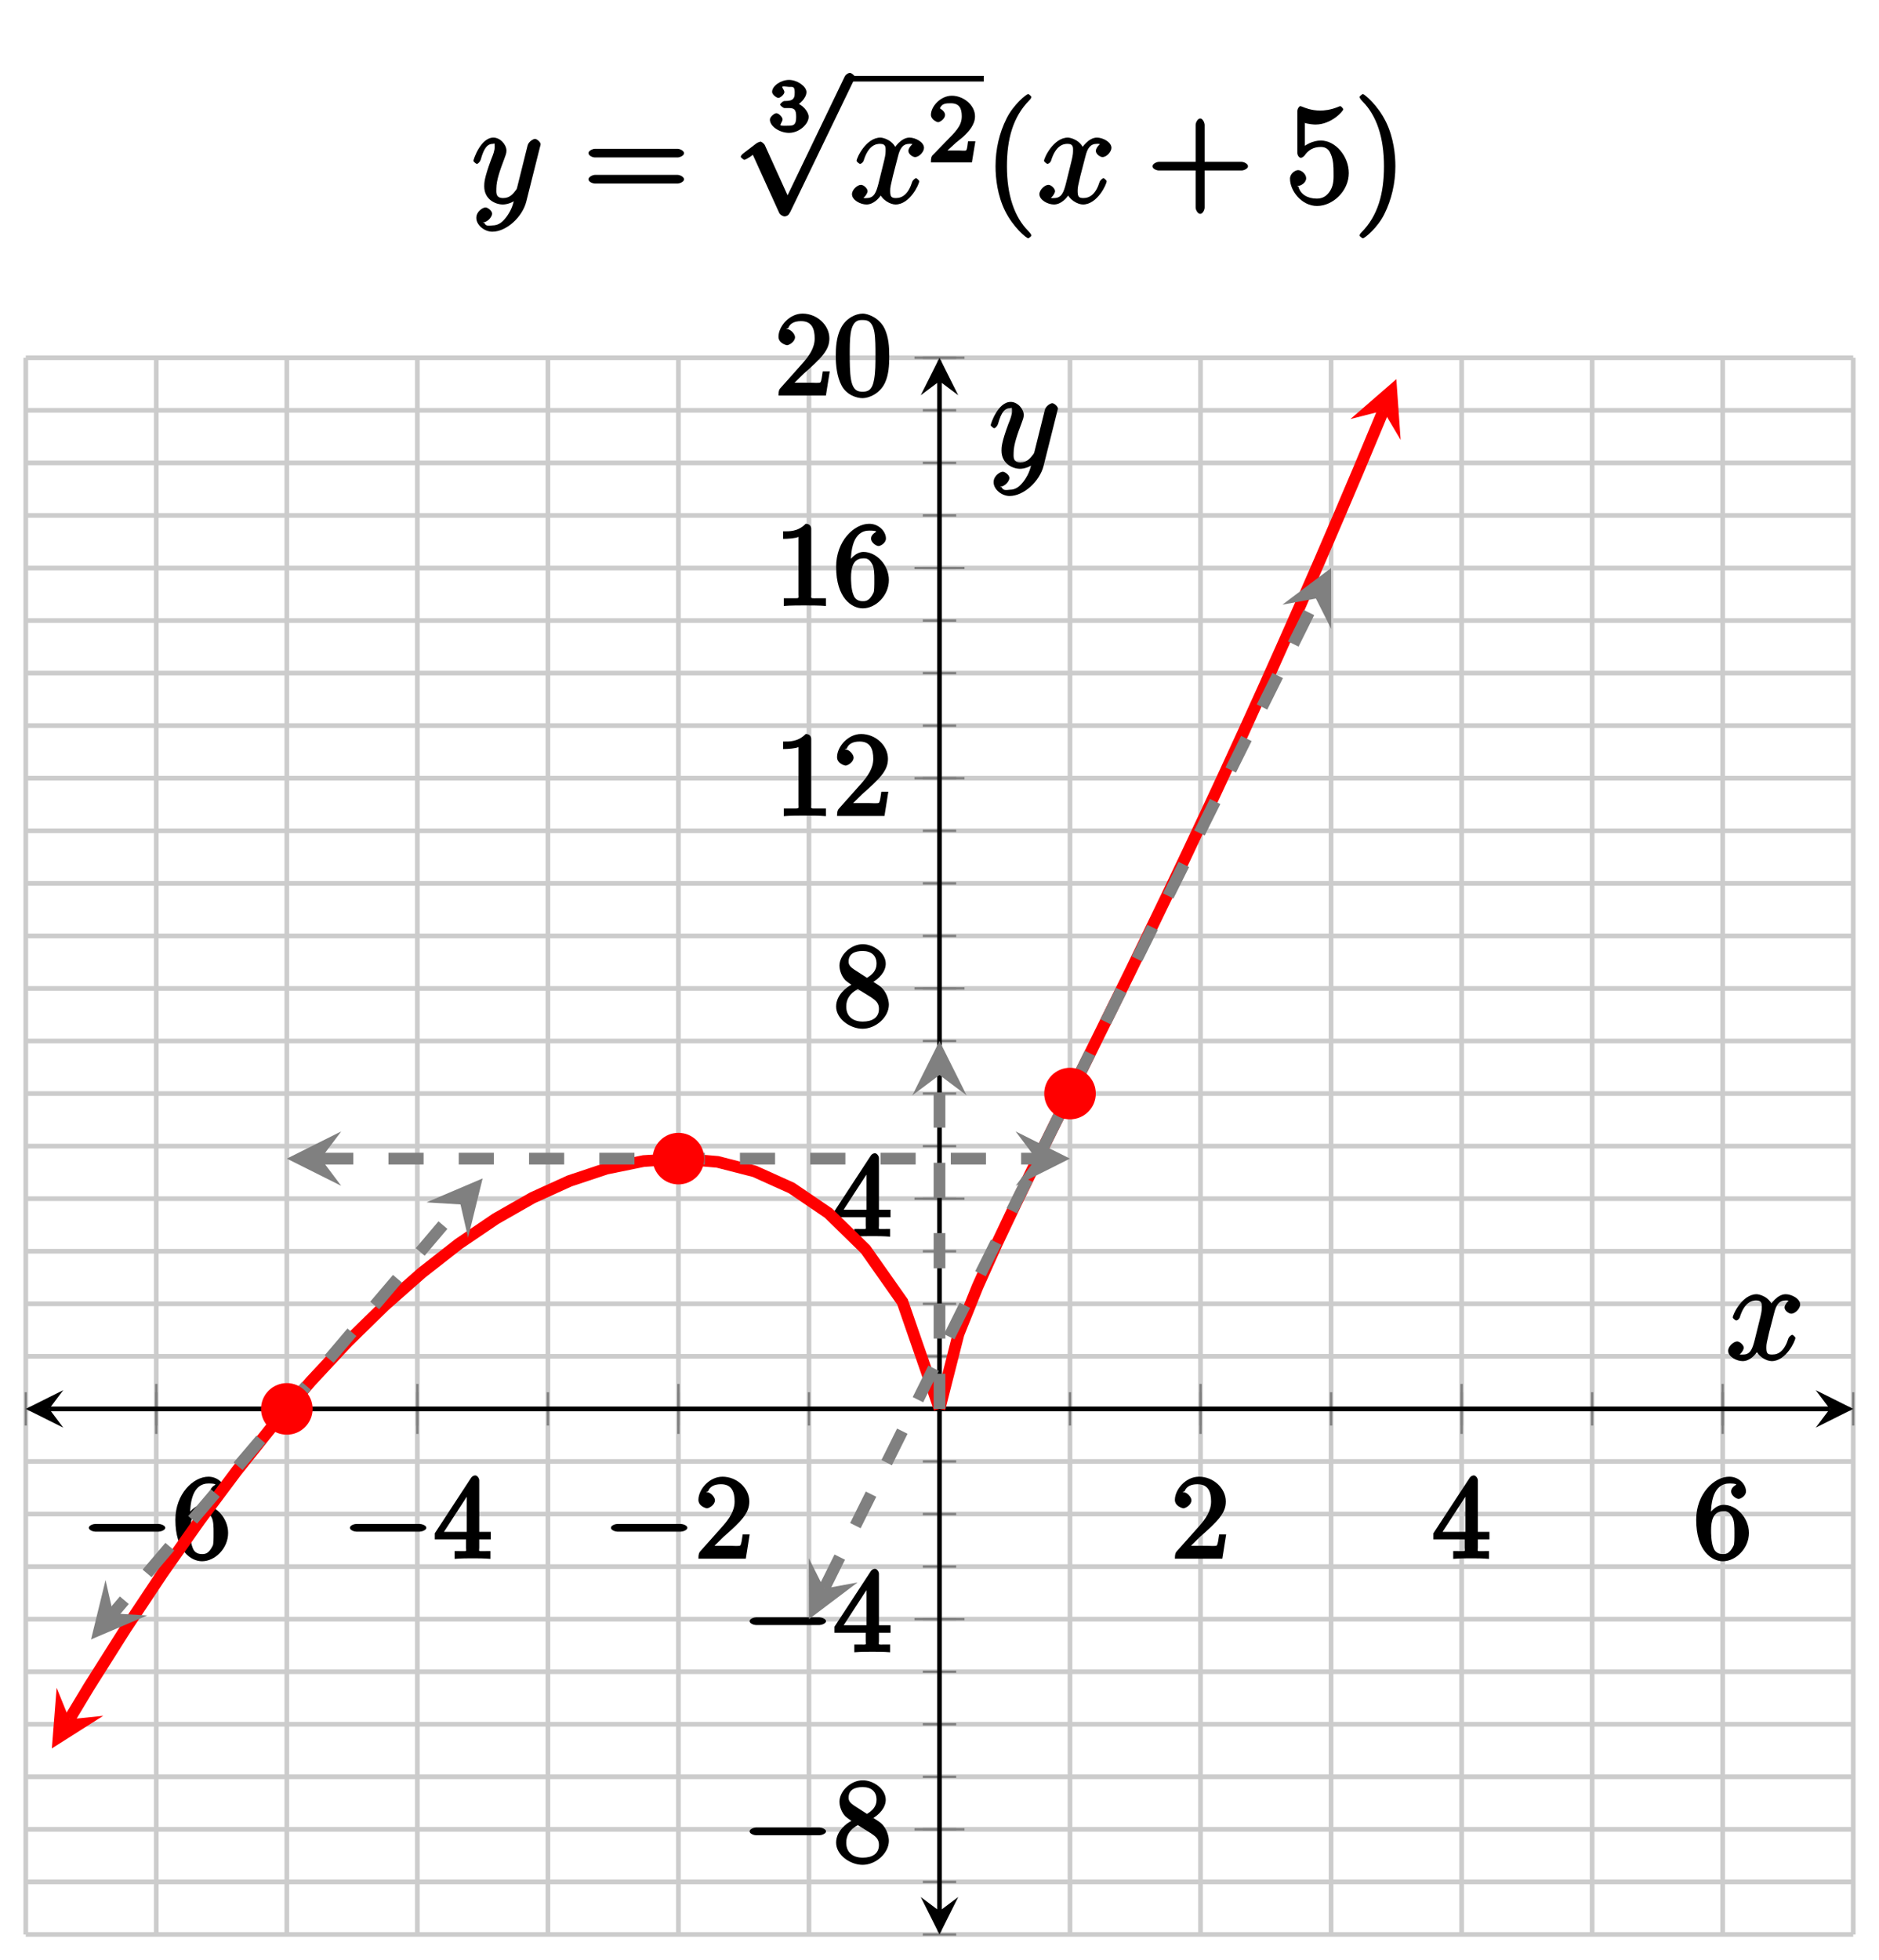 <?xml version="1.0" encoding="UTF-8"?>
<svg xmlns="http://www.w3.org/2000/svg" xmlns:xlink="http://www.w3.org/1999/xlink" width="159.79pt" height="166.65pt" viewBox="0 0 159.79 166.65" version="1.1">
<defs>
<g>
<symbol overflow="visible" id="glyph0-0">
<path style="stroke:none;" d=""/>
</symbol>
<symbol overflow="visible" id="glyph0-1">
<path style="stroke:none;" d="M 6.562 -2.297 C 6.734 -2.297 7.125 -2.422 7.125 -2.625 C 7.125 -2.828 6.734 -2.953 6.562 -2.953 L 1.172 -2.953 C 1 -2.953 0.625 -2.828 0.625 -2.625 C 0.625 -2.422 1 -2.297 1.172 -2.297 Z M 6.562 -2.297 "/>
</symbol>
<symbol overflow="visible" id="glyph1-0">
<path style="stroke:none;" d=""/>
</symbol>
<symbol overflow="visible" id="glyph1-1">
<path style="stroke:none;" d="M 1.484 -3.422 L 1.484 -3.672 C 1.484 -6.188 2.547 -6.391 3.062 -6.391 C 3.297 -6.391 3.594 -6.375 3.625 -6.312 C 3.781 -6.312 3.203 -6.156 3.203 -5.703 C 3.203 -5.391 3.625 -5.078 3.844 -5.078 C 4 -5.078 4.469 -5.328 4.469 -5.719 C 4.469 -6.312 3.875 -6.969 3.047 -6.969 C 1.766 -6.969 0.234 -5.516 0.234 -3.312 C 0.234 -0.641 1.578 0.219 2.5 0.219 C 3.609 0.219 4.719 -0.875 4.719 -2.188 C 4.719 -3.453 3.672 -4.578 2.562 -4.578 C 1.891 -4.578 1.328 -3.906 1.141 -3.422 Z M 2.5 -0.391 C 1.875 -0.391 1.75 -0.812 1.688 -0.969 C 1.5 -1.438 1.5 -2.234 1.5 -2.406 C 1.5 -3.188 1.656 -4.031 2.547 -4.031 C 2.719 -4.031 3.047 -4.078 3.344 -3.453 L 3.297 -3.562 C 3.484 -3.203 3.484 -2.688 3.484 -2.203 C 3.484 -1.719 3.484 -1.219 3.406 -1.094 C 3.062 -0.391 2.734 -0.391 2.5 -0.391 Z M 2.5 -0.391 "/>
</symbol>
<symbol overflow="visible" id="glyph1-2">
<path style="stroke:none;" d="M 2.75 -1.797 L 2.75 -0.938 C 2.75 -0.578 2.906 -0.641 2.172 -0.641 L 1.781 -0.641 L 1.781 0.016 C 2.375 -0.031 2.891 -0.031 3.312 -0.031 C 3.734 -0.031 4.25 -0.031 4.828 0.016 L 4.828 -0.641 L 4.453 -0.641 C 3.719 -0.641 3.875 -0.578 3.875 -0.938 L 3.875 -1.641 L 4.859 -1.641 L 4.859 -2.281 L 3.875 -2.281 L 3.875 -6.656 C 3.875 -6.844 3.703 -7.078 3.531 -7.078 C 3.453 -7.078 3.297 -7.031 3.203 -6.906 L 0.094 -2.156 L 0.094 -1.641 L 2.75 -1.641 Z M 2.984 -2.281 L 0.875 -2.281 L 3.109 -5.719 L 2.812 -5.828 L 2.812 -2.281 Z M 2.984 -2.281 "/>
</symbol>
<symbol overflow="visible" id="glyph1-3">
<path style="stroke:none;" d="M 1.391 -0.812 L 2.438 -1.844 C 4 -3.219 4.641 -3.875 4.641 -4.859 C 4.641 -6 3.578 -6.969 2.359 -6.969 C 1.234 -6.969 0.312 -5.875 0.312 -5 C 0.312 -4.438 1 -4.281 1.031 -4.281 C 1.203 -4.281 1.719 -4.562 1.719 -4.969 C 1.719 -5.219 1.359 -5.656 1.016 -5.656 C 0.938 -5.656 0.922 -5.656 1.141 -5.734 C 1.281 -6.125 1.656 -6.328 2.234 -6.328 C 3.141 -6.328 3.391 -5.688 3.391 -4.859 C 3.391 -4.062 2.938 -3.406 2.391 -2.781 L 0.484 -0.641 C 0.375 -0.531 0.312 -0.406 0.312 0 L 4.344 0 L 4.672 -2.062 L 4.078 -2.062 C 4 -1.594 3.984 -1.281 3.875 -1.125 C 3.812 -1.047 3.281 -1.094 3.062 -1.094 L 1.266 -1.094 Z M 1.391 -0.812 "/>
</symbol>
<symbol overflow="visible" id="glyph1-4">
<path style="stroke:none;" d="M 1.75 -4.828 C 1.281 -5.141 1.297 -5.359 1.297 -5.516 C 1.297 -6.125 1.781 -6.391 2.484 -6.391 C 3.203 -6.391 3.672 -6.031 3.672 -5.312 C 3.672 -4.75 3.328 -4.391 2.859 -4.109 Z M 3.203 -3.656 C 3.922 -4.031 4.453 -4.656 4.453 -5.312 C 4.453 -6.234 3.406 -6.969 2.5 -6.969 C 1.5 -6.969 0.516 -6.062 0.516 -5.141 C 0.516 -4.953 0.578 -4.391 1 -3.922 C 1.109 -3.812 1.469 -3.562 1.531 -3.516 C 1.141 -3.328 0.234 -2.656 0.234 -1.672 C 0.234 -0.609 1.438 0.219 2.484 0.219 C 3.609 0.219 4.719 -0.766 4.719 -1.828 C 4.719 -2.188 4.562 -2.766 4.188 -3.188 C 4 -3.391 3.844 -3.484 3.406 -3.766 Z M 1.953 -3.234 L 3.188 -2.469 C 3.453 -2.266 3.875 -2.078 3.875 -1.469 C 3.875 -0.734 3.312 -0.391 2.5 -0.391 C 1.641 -0.391 1.094 -0.844 1.094 -1.672 C 1.094 -2.25 1.359 -2.766 2.078 -3.156 Z M 1.953 -3.234 "/>
</symbol>
<symbol overflow="visible" id="glyph1-5">
<path style="stroke:none;" d="M 3.094 -6.547 C 3.094 -6.781 2.938 -6.969 2.625 -6.969 C 1.953 -6.281 1.203 -6.328 0.703 -6.328 L 0.703 -5.688 C 1.094 -5.688 1.797 -5.734 2.016 -5.859 L 2.016 -0.953 C 2.016 -0.594 2.156 -0.641 1.266 -0.641 L 0.766 -0.641 L 0.766 0.016 C 1.297 -0.031 2.156 -0.031 2.562 -0.031 C 2.953 -0.031 3.828 -0.031 4.344 0.016 L 4.344 -0.641 L 3.859 -0.641 C 2.953 -0.641 3.094 -0.578 3.094 -0.953 Z M 3.094 -6.547 "/>
</symbol>
<symbol overflow="visible" id="glyph1-6">
<path style="stroke:none;" d="M 4.75 -3.344 C 4.75 -4.141 4.703 -4.938 4.359 -5.688 C 3.891 -6.641 2.906 -6.969 2.5 -6.969 C 1.891 -6.969 0.984 -6.547 0.578 -5.609 C 0.266 -4.922 0.203 -4.141 0.203 -3.344 C 0.203 -2.609 0.297 -1.594 0.703 -0.844 C 1.141 -0.031 2 0.219 2.484 0.219 C 3.016 0.219 3.953 -0.156 4.391 -1.094 C 4.703 -1.781 4.75 -2.562 4.75 -3.344 Z M 2.484 -0.328 C 2.094 -0.328 1.672 -0.406 1.5 -1.359 C 1.391 -1.969 1.391 -2.875 1.391 -3.469 C 1.391 -4.109 1.391 -4.766 1.469 -5.297 C 1.656 -6.484 2.234 -6.422 2.484 -6.422 C 2.812 -6.422 3.297 -6.406 3.484 -5.406 C 3.578 -4.859 3.578 -4.094 3.578 -3.469 C 3.578 -2.719 3.578 -2.047 3.469 -1.406 C 3.312 -0.453 2.938 -0.328 2.484 -0.328 Z M 2.484 -0.328 "/>
</symbol>
<symbol overflow="visible" id="glyph2-0">
<path style="stroke:none;" d=""/>
</symbol>
<symbol overflow="visible" id="glyph2-1">
<path style="stroke:none;" d="M 5.672 -5.172 C 5.281 -5.109 4.969 -4.656 4.969 -4.438 C 4.969 -4.141 5.359 -3.906 5.531 -3.906 C 5.891 -3.906 6.297 -4.359 6.297 -4.688 C 6.297 -5.188 5.562 -5.562 5.062 -5.562 C 4.344 -5.562 3.766 -4.703 3.656 -4.469 L 3.984 -4.469 C 3.703 -5.359 2.812 -5.562 2.594 -5.562 C 1.375 -5.562 0.562 -3.844 0.562 -3.578 C 0.562 -3.531 0.781 -3.328 0.859 -3.328 C 0.953 -3.328 1.094 -3.438 1.156 -3.578 C 1.562 -4.922 2.219 -5.031 2.562 -5.031 C 3.094 -5.031 3.031 -4.672 3.031 -4.391 C 3.031 -4.125 2.969 -3.844 2.828 -3.281 L 2.422 -1.641 C 2.234 -0.922 2.062 -0.422 1.422 -0.422 C 1.359 -0.422 1.172 -0.375 0.922 -0.531 L 0.812 -0.281 C 1.25 -0.359 1.5 -0.859 1.5 -1 C 1.5 -1.25 1.156 -1.547 0.938 -1.547 C 0.641 -1.547 0.172 -1.141 0.172 -0.75 C 0.172 -0.25 0.891 0.125 1.406 0.125 C 1.984 0.125 2.5 -0.375 2.75 -0.859 L 2.469 -0.969 C 2.672 -0.266 3.438 0.125 3.875 0.125 C 5.094 0.125 5.891 -1.594 5.891 -1.859 C 5.891 -1.906 5.688 -2.109 5.625 -2.109 C 5.516 -2.109 5.328 -1.906 5.297 -1.812 C 4.969 -0.75 4.453 -0.422 3.906 -0.422 C 3.484 -0.422 3.422 -0.578 3.422 -1.062 C 3.422 -1.328 3.469 -1.516 3.656 -2.312 L 4.078 -3.938 C 4.25 -4.656 4.5 -5.031 5.062 -5.031 C 5.078 -5.031 5.297 -5.062 5.547 -4.906 Z M 5.672 -5.172 "/>
</symbol>
<symbol overflow="visible" id="glyph2-2">
<path style="stroke:none;" d="M 3.031 1.094 C 2.703 1.547 2.359 1.906 1.766 1.906 C 1.625 1.906 1.203 2.031 1.109 1.703 C 0.906 1.641 0.969 1.641 0.984 1.641 C 1.344 1.641 1.75 1.188 1.75 0.906 C 1.75 0.641 1.359 0.375 1.188 0.375 C 0.984 0.375 0.406 0.688 0.406 1.266 C 0.406 1.875 1.094 2.438 1.766 2.438 C 2.969 2.438 4.328 1.188 4.656 -0.125 L 5.828 -4.797 C 5.844 -4.859 5.875 -4.922 5.875 -5 C 5.875 -5.172 5.562 -5.453 5.391 -5.453 C 5.281 -5.453 4.859 -5.25 4.766 -4.891 L 3.891 -1.375 C 3.828 -1.156 3.875 -1.25 3.781 -1.109 C 3.531 -0.781 3.266 -0.422 2.688 -0.422 C 2.016 -0.422 2.109 -0.922 2.109 -1.25 C 2.109 -1.922 2.438 -2.844 2.766 -3.703 C 2.891 -4.047 2.969 -4.219 2.969 -4.453 C 2.969 -4.953 2.453 -5.562 1.859 -5.562 C 0.766 -5.562 0.156 -3.688 0.156 -3.578 C 0.156 -3.531 0.375 -3.328 0.453 -3.328 C 0.562 -3.328 0.734 -3.531 0.781 -3.688 C 1.062 -4.703 1.359 -5.031 1.828 -5.031 C 1.938 -5.031 1.969 -5.172 1.969 -4.781 C 1.969 -4.469 1.844 -4.125 1.656 -3.672 C 1.078 -2.109 1.078 -1.703 1.078 -1.422 C 1.078 -0.281 2.062 0.125 2.656 0.125 C 3 0.125 3.531 -0.031 3.844 -0.344 L 3.688 -0.516 C 3.516 0.141 3.438 0.5 3.031 1.094 Z M 3.031 1.094 "/>
</symbol>
<symbol overflow="visible" id="glyph3-0">
<path style="stroke:none;" d=""/>
</symbol>
<symbol overflow="visible" id="glyph3-1">
<path style="stroke:none;" d="M 8.062 -3.875 C 8.234 -3.875 8.609 -4.016 8.609 -4.234 C 8.609 -4.453 8.25 -4.609 8.062 -4.609 L 1.031 -4.609 C 0.859 -4.609 0.484 -4.453 0.484 -4.25 C 0.484 -4.016 0.844 -3.875 1.031 -3.875 Z M 8.062 -1.656 C 8.234 -1.656 8.609 -1.797 8.609 -2.016 C 8.609 -2.234 8.25 -2.391 8.062 -2.391 L 1.031 -2.391 C 0.859 -2.391 0.484 -2.234 0.484 -2.016 C 0.484 -1.797 0.844 -1.656 1.031 -1.656 Z M 8.062 -1.656 "/>
</symbol>
<symbol overflow="visible" id="glyph3-2">
<path style="stroke:none;" d="M 4.047 2.766 C 4.047 2.719 4 2.594 3.797 2.391 C 2.594 1.188 1.969 -0.688 1.969 -3.125 C 1.969 -5.438 2.484 -7.328 3.875 -8.734 C 4 -8.844 4.047 -8.984 4.047 -9.016 C 4.047 -9.078 3.828 -9.266 3.781 -9.266 C 3.625 -9.266 2.516 -8.359 1.938 -7.188 C 1.328 -5.969 1 -4.594 1 -3.125 C 1 -2.062 1.172 -0.641 1.797 0.641 C 2.5 2.078 3.641 3 3.781 3 C 3.828 3 4.047 2.828 4.047 2.766 Z M 4.047 2.766 "/>
</symbol>
<symbol overflow="visible" id="glyph3-3">
<path style="stroke:none;" d="M 4.766 -2.766 L 8.062 -2.766 C 8.234 -2.766 8.609 -2.906 8.609 -3.125 C 8.609 -3.344 8.25 -3.5 8.062 -3.5 L 4.922 -3.5 L 4.922 -6.641 C 4.922 -6.812 4.766 -7.188 4.547 -7.188 C 4.328 -7.188 4.156 -6.828 4.156 -6.641 L 4.156 -3.5 L 1.031 -3.5 C 0.859 -3.5 0.484 -3.344 0.484 -3.125 C 0.484 -2.906 0.844 -2.766 1.031 -2.766 L 4.156 -2.766 L 4.156 0.391 C 4.156 0.562 4.328 0.922 4.547 0.922 C 4.766 0.922 4.922 0.578 4.922 0.391 L 4.922 -2.766 Z M 4.766 -2.766 "/>
</symbol>
<symbol overflow="visible" id="glyph3-4">
<path style="stroke:none;" d="M 1.531 -6.844 C 2.047 -6.688 2.469 -6.672 2.594 -6.672 C 3.938 -6.672 4.953 -7.812 4.953 -7.969 C 4.953 -8.016 4.781 -8.234 4.703 -8.234 C 4.688 -8.234 4.656 -8.234 4.547 -8.188 C 3.891 -7.906 3.312 -7.859 3 -7.859 C 2.219 -7.859 1.656 -8.109 1.422 -8.203 C 1.344 -8.234 1.312 -8.234 1.297 -8.234 C 1.203 -8.234 1.047 -8.016 1.047 -7.812 L 1.047 -4.266 C 1.047 -4.047 1.203 -3.844 1.344 -3.844 C 1.406 -3.844 1.531 -3.891 1.656 -4.031 C 1.984 -4.516 2.438 -4.766 3.031 -4.766 C 3.672 -4.766 3.812 -4.328 3.906 -4.125 C 4.109 -3.656 4.125 -3.078 4.125 -2.625 C 4.125 -2.156 4.172 -1.594 3.844 -1.047 C 3.578 -0.625 3.234 -0.375 2.703 -0.375 C 1.906 -0.375 1.297 -0.75 1.141 -1.391 C 0.984 -1.453 1.047 -1.453 1.109 -1.453 C 1.312 -1.453 1.797 -1.703 1.797 -2.109 C 1.797 -2.453 1.406 -2.797 1.109 -2.797 C 0.891 -2.797 0.422 -2.531 0.422 -2.062 C 0.422 -1.047 1.406 0.25 2.719 0.25 C 4.078 0.25 5.422 -1.031 5.422 -2.547 C 5.422 -3.969 4.297 -5.312 3.047 -5.312 C 2.359 -5.312 1.719 -4.953 1.406 -4.625 L 1.688 -4.516 L 1.688 -6.797 Z M 1.531 -6.844 "/>
</symbol>
<symbol overflow="visible" id="glyph3-5">
<path style="stroke:none;" d="M 3.531 -3.125 C 3.531 -4.031 3.406 -5.516 2.734 -6.891 C 2.031 -8.328 0.891 -9.266 0.766 -9.266 C 0.719 -9.266 0.484 -9.078 0.484 -9.016 C 0.484 -8.984 0.531 -8.844 0.734 -8.641 C 1.938 -7.438 2.562 -5.562 2.562 -3.125 C 2.562 -0.812 2.047 1.078 0.656 2.484 C 0.531 2.594 0.484 2.719 0.484 2.766 C 0.484 2.828 0.719 3 0.766 3 C 0.922 3 2.016 2.109 2.594 0.938 C 3.203 -0.281 3.531 -1.688 3.531 -3.125 Z M 3.531 -3.125 "/>
</symbol>
<symbol overflow="visible" id="glyph4-0">
<path style="stroke:none;" d=""/>
</symbol>
<symbol overflow="visible" id="glyph4-1">
<path style="stroke:none;" d="M 1.766 -1.984 C 2.266 -1.984 2.406 -1.844 2.406 -1.234 C 2.406 -0.578 2.219 -0.484 1.781 -0.484 C 1.609 -0.484 1.141 -0.453 1.094 -0.516 C 0.969 -0.5 1.25 -0.844 1.25 -1.016 C 1.25 -1.219 0.922 -1.547 0.719 -1.547 C 0.562 -1.547 0.172 -1.25 0.172 -1 C 0.172 -0.406 1.031 0.125 1.797 0.125 C 2.688 0.125 3.469 -0.641 3.469 -1.234 C 3.469 -1.672 2.938 -2.328 2.219 -2.5 L 2.219 -2.109 C 2.703 -2.266 3.281 -2.844 3.281 -3.344 C 3.281 -3.812 2.516 -4.375 1.797 -4.375 C 1.094 -4.375 0.359 -3.859 0.359 -3.359 C 0.359 -3.109 0.766 -2.844 0.891 -2.844 C 1.047 -2.844 1.406 -3.141 1.406 -3.344 C 1.406 -3.531 1.078 -3.844 1.297 -3.812 C 1.328 -3.844 1.734 -3.781 1.797 -3.781 C 2.094 -3.781 2.281 -3.844 2.281 -3.344 C 2.281 -3.016 2.297 -2.641 1.688 -2.594 C 1.578 -2.594 1.422 -2.578 1.375 -2.578 C 1.312 -2.578 1.047 -2.375 1.047 -2.281 C 1.047 -2.188 1.312 -1.984 1.406 -1.984 Z M 1.766 -1.984 "/>
</symbol>
<symbol overflow="visible" id="glyph5-0">
<path style="stroke:none;" d=""/>
</symbol>
<symbol overflow="visible" id="glyph5-1">
<path style="stroke:none;" d="M 4.844 10.094 L 2.734 5.438 C 2.656 5.25 2.406 5.109 2.359 5.109 C 2.359 5.109 2.156 5.156 2.016 5.25 L 0.891 6.109 C 0.734 6.234 0.672 6.359 0.672 6.391 C 0.672 6.453 0.906 6.656 0.984 6.656 C 1.062 6.656 1.406 6.453 1.531 6.359 C 1.609 6.297 1.781 6.172 1.703 6.234 L 3.938 11.156 C 4.016 11.344 4.281 11.469 4.391 11.469 C 4.562 11.469 4.734 11.375 4.812 11.203 L 4.875 11.109 L 10.297 -0.125 L 10.25 -0.031 C 10.328 -0.203 10.391 -0.344 10.391 -0.375 C 10.391 -0.484 10.094 -0.734 9.953 -0.734 C 9.859 -0.734 9.641 -0.641 9.531 -0.453 L 9.484 -0.359 L 4.453 10.094 Z M 4.844 10.094 "/>
</symbol>
<symbol overflow="visible" id="glyph6-0">
<path style="stroke:none;" d=""/>
</symbol>
<symbol overflow="visible" id="glyph6-1">
<path style="stroke:none;" d="M 2.375 -1.688 C 2.5 -1.797 2.844 -2.062 2.969 -2.172 C 3.453 -2.625 3.984 -3.203 3.984 -3.922 C 3.984 -4.875 3 -5.672 2.016 -5.672 C 1.047 -5.672 0.234 -4.75 0.234 -4.047 C 0.234 -3.656 0.734 -3.422 0.844 -3.422 C 1.016 -3.422 1.438 -3.719 1.438 -4.031 C 1.438 -4.438 0.859 -4.625 1.016 -4.625 C 1.172 -5.016 1.531 -5.031 1.922 -5.031 C 2.656 -5.031 2.859 -4.594 2.859 -3.922 C 2.859 -3.094 2.328 -2.609 1.391 -1.656 L 0.375 -0.609 C 0.281 -0.531 0.234 -0.375 0.234 0 L 3.719 0 L 4.016 -1.797 L 3.391 -1.797 C 3.344 -1.453 3.328 -1.172 3.234 -1.031 C 3.188 -0.969 2.719 -1.016 2.594 -1.016 L 1.172 -1.016 L 1.297 -0.703 Z M 2.375 -1.688 "/>
</symbol>
</g>
<clipPath id="clip1">
  <path d="M 2.191 84 L 94 84 L 94 161 L 2.191 161 Z M 2.191 84 "/>
</clipPath>
<clipPath id="clip2">
  <path d="M 65 30.414 L 132 30.414 L 132 134 L 65 134 Z M 65 30.414 "/>
</clipPath>
<clipPath id="clip3">
  <path d="M 2.191 87 L 54 87 L 54 152 L 2.191 152 Z M 2.191 87 "/>
</clipPath>
</defs>
<g id="surface1">
<path style="fill:none;stroke-width:0.399;stroke-linecap:butt;stroke-linejoin:miter;stroke:rgb(79.999%,79.999%,79.999%);stroke-opacity:1;stroke-miterlimit:10;" d="M 0.001 -0.001 L 0.001 134.046 M 11.099 -0.001 L 11.099 134.046 M 22.201 -0.001 L 22.201 134.046 M 33.302 -0.001 L 33.302 134.046 M 44.404 -0.001 L 44.404 134.046 M 55.501 -0.001 L 55.501 134.046 M 66.603 -0.001 L 66.603 134.046 M 77.705 -0.001 L 77.705 134.046 M 88.802 -0.001 L 88.802 134.046 M 99.904 -0.001 L 99.904 134.046 M 111.005 -0.001 L 111.005 134.046 M 122.107 -0.001 L 122.107 134.046 M 133.205 -0.001 L 133.205 134.046 M 144.306 -0.001 L 144.306 134.046 M 155.408 -0.001 L 155.408 134.046 " transform="matrix(1,0,0,-1,2.19,164.46)"/>
<path style="fill:none;stroke-width:0.399;stroke-linecap:butt;stroke-linejoin:miter;stroke:rgb(79.999%,79.999%,79.999%);stroke-opacity:1;stroke-miterlimit:10;" d="M 0.001 -0.001 L 155.408 -0.001 M 0.001 4.468 L 155.408 4.468 M 0.001 8.937 L 155.408 8.937 M 0.001 13.405 L 155.408 13.405 M 0.001 17.874 L 155.408 17.874 M 0.001 22.339 L 155.408 22.339 M 0.001 26.808 L 155.408 26.808 M 0.001 31.276 L 155.408 31.276 M 0.001 35.745 L 155.408 35.745 M 0.001 40.214 L 155.408 40.214 M 0.001 44.683 L 155.408 44.683 M 0.001 49.151 L 155.408 49.151 M 0.001 53.616 L 155.408 53.616 M 0.001 58.085 L 155.408 58.085 M 0.001 62.554 L 155.408 62.554 M 0.001 67.022 L 155.408 67.022 M 0.001 71.491 L 155.408 71.491 M 0.001 75.96 L 155.408 75.96 M 0.001 80.429 L 155.408 80.429 M 0.001 84.894 L 155.408 84.894 M 0.001 89.362 L 155.408 89.362 M 0.001 93.831 L 155.408 93.831 M 0.001 98.3 L 155.408 98.3 M 0.001 102.769 L 155.408 102.769 M 0.001 107.237 L 155.408 107.237 M 0.001 111.702 L 155.408 111.702 M 0.001 116.171 L 155.408 116.171 M 0.001 120.64 L 155.408 120.64 M 0.001 125.108 L 155.408 125.108 M 0.001 129.577 L 155.408 129.577 M 0.001 134.046 L 155.408 134.046 " transform="matrix(1,0,0,-1,2.19,164.46)"/>
<path style="fill:none;stroke-width:0.199;stroke-linecap:butt;stroke-linejoin:miter;stroke:rgb(50%,50%,50%);stroke-opacity:1;stroke-miterlimit:10;" d="M 0.001 43.265 L 0.001 46.101 M 11.099 43.265 L 11.099 46.101 M 22.201 43.265 L 22.201 46.101 M 33.302 43.265 L 33.302 46.101 M 44.404 43.265 L 44.404 46.101 M 55.501 43.265 L 55.501 46.101 M 66.603 43.265 L 66.603 46.101 M 77.705 43.265 L 77.705 46.101 M 88.802 43.265 L 88.802 46.101 M 99.904 43.265 L 99.904 46.101 M 111.005 43.265 L 111.005 46.101 M 122.107 43.265 L 122.107 46.101 M 133.205 43.265 L 133.205 46.101 M 144.306 43.265 L 144.306 46.101 M 155.408 43.265 L 155.408 46.101 " transform="matrix(1,0,0,-1,2.19,164.46)"/>
<path style="fill:none;stroke-width:0.199;stroke-linecap:butt;stroke-linejoin:miter;stroke:rgb(50%,50%,50%);stroke-opacity:1;stroke-miterlimit:10;" d="M 11.099 42.554 L 11.099 46.808 M 33.302 42.554 L 33.302 46.808 M 55.501 42.554 L 55.501 46.808 M 99.904 42.554 L 99.904 46.808 M 122.107 42.554 L 122.107 46.808 M 144.306 42.554 L 144.306 46.808 " transform="matrix(1,0,0,-1,2.19,164.46)"/>
<path style="fill:none;stroke-width:0.199;stroke-linecap:butt;stroke-linejoin:miter;stroke:rgb(50%,50%,50%);stroke-opacity:1;stroke-miterlimit:10;" d="M 76.287 -0.001 L 79.123 -0.001 M 76.287 4.468 L 79.123 4.468 M 76.287 8.937 L 79.123 8.937 M 76.287 13.405 L 79.123 13.405 M 76.287 17.874 L 79.123 17.874 M 76.287 22.339 L 79.123 22.339 M 76.287 26.808 L 79.123 26.808 M 76.287 31.276 L 79.123 31.276 M 76.287 35.745 L 79.123 35.745 M 76.287 40.214 L 79.123 40.214 M 76.287 44.683 L 79.123 44.683 M 76.287 49.151 L 79.123 49.151 M 76.287 53.616 L 79.123 53.616 M 76.287 58.085 L 79.123 58.085 M 76.287 62.554 L 79.123 62.554 M 76.287 67.022 L 79.123 67.022 M 76.287 71.491 L 79.123 71.491 M 76.287 75.96 L 79.123 75.96 M 76.287 80.429 L 79.123 80.429 M 76.287 84.894 L 79.123 84.894 M 76.287 89.362 L 79.123 89.362 M 76.287 93.831 L 79.123 93.831 M 76.287 98.3 L 79.123 98.3 M 76.287 102.769 L 79.123 102.769 M 76.287 107.237 L 79.123 107.237 M 76.287 111.702 L 79.123 111.702 M 76.287 116.171 L 79.123 116.171 M 76.287 120.64 L 79.123 120.64 M 76.287 125.108 L 79.123 125.108 M 76.287 129.577 L 79.123 129.577 M 76.287 134.046 L 79.123 134.046 " transform="matrix(1,0,0,-1,2.19,164.46)"/>
<path style="fill:none;stroke-width:0.199;stroke-linecap:butt;stroke-linejoin:miter;stroke:rgb(50%,50%,50%);stroke-opacity:1;stroke-miterlimit:10;" d="M 75.576 8.937 L 79.83 8.937 M 75.576 26.808 L 79.83 26.808 M 75.576 62.554 L 79.83 62.554 M 75.576 80.429 L 79.83 80.429 M 75.576 98.3 L 79.83 98.3 M 75.576 116.171 L 79.83 116.171 M 75.576 134.046 L 79.83 134.046 " transform="matrix(1,0,0,-1,2.19,164.46)"/>
<path style="fill:none;stroke-width:0.399;stroke-linecap:butt;stroke-linejoin:miter;stroke:rgb(0%,0%,0%);stroke-opacity:1;stroke-miterlimit:10;" d="M 1.994 44.683 L 153.415 44.683 " transform="matrix(1,0,0,-1,2.19,164.46)"/>
<path style=" stroke:none;fill-rule:nonzero;fill:rgb(0%,0%,0%);fill-opacity:1;" d="M 2.191 119.777 L 5.379 121.371 L 4.184 119.777 L 5.379 118.184 "/>
<path style=" stroke:none;fill-rule:nonzero;fill:rgb(0%,0%,0%);fill-opacity:1;" d="M 157.598 119.777 L 154.41 118.184 L 155.605 119.777 L 154.41 121.371 "/>
<path style="fill:none;stroke-width:0.399;stroke-linecap:butt;stroke-linejoin:miter;stroke:rgb(0%,0%,0%);stroke-opacity:1;stroke-miterlimit:10;" d="M 77.705 1.991 L 77.705 132.054 " transform="matrix(1,0,0,-1,2.19,164.46)"/>
<path style=" stroke:none;fill-rule:nonzero;fill:rgb(0%,0%,0%);fill-opacity:1;" d="M 79.895 164.461 L 81.488 161.273 L 79.895 162.469 L 78.301 161.273 "/>
<path style=" stroke:none;fill-rule:nonzero;fill:rgb(0%,0%,0%);fill-opacity:1;" d="M 79.895 30.414 L 78.301 33.602 L 79.895 32.406 L 81.488 33.602 "/>
<g style="fill:rgb(0%,0%,0%);fill-opacity:1;">
  <use xlink:href="#glyph0-1" x="6.93" y="132.51"/>
</g>
<g style="fill:rgb(0%,0%,0%);fill-opacity:1;">
  <use xlink:href="#glyph1-1" x="14.68" y="132.51"/>
</g>
<g style="fill:rgb(0%,0%,0%);fill-opacity:1;">
  <use xlink:href="#glyph0-1" x="29.13" y="132.51"/>
</g>
<g style="fill:rgb(0%,0%,0%);fill-opacity:1;">
  <use xlink:href="#glyph1-2" x="36.88" y="132.51"/>
</g>
<g style="fill:rgb(0%,0%,0%);fill-opacity:1;">
  <use xlink:href="#glyph0-1" x="51.33" y="132.51"/>
</g>
<g style="fill:rgb(0%,0%,0%);fill-opacity:1;">
  <use xlink:href="#glyph1-3" x="59.08" y="132.51"/>
</g>
<g style="fill:rgb(0%,0%,0%);fill-opacity:1;">
  <use xlink:href="#glyph1-3" x="99.6" y="132.51"/>
</g>
<g style="fill:rgb(0%,0%,0%);fill-opacity:1;">
  <use xlink:href="#glyph1-2" x="121.8" y="132.51"/>
</g>
<g style="fill:rgb(0%,0%,0%);fill-opacity:1;">
  <use xlink:href="#glyph1-1" x="144.01" y="132.51"/>
</g>
<g style="fill:rgb(0%,0%,0%);fill-opacity:1;">
  <use xlink:href="#glyph0-1" x="63.12" y="158.32"/>
</g>
<g style="fill:rgb(0%,0%,0%);fill-opacity:1;">
  <use xlink:href="#glyph1-4" x="70.87" y="158.32"/>
</g>
<g style="fill:rgb(0%,0%,0%);fill-opacity:1;">
  <use xlink:href="#glyph0-1" x="63.12" y="140.45"/>
</g>
<g style="fill:rgb(0%,0%,0%);fill-opacity:1;">
  <use xlink:href="#glyph1-2" x="70.87" y="140.45"/>
</g>
<g style="fill:rgb(0%,0%,0%);fill-opacity:1;">
  <use xlink:href="#glyph1-2" x="70.87" y="105.12"/>
</g>
<g style="fill:rgb(0%,0%,0%);fill-opacity:1;">
  <use xlink:href="#glyph1-4" x="70.87" y="87.24"/>
</g>
<g style="fill:rgb(0%,0%,0%);fill-opacity:1;">
  <use xlink:href="#glyph1-5" x="65.89" y="69.37"/>
  <use xlink:href="#glyph1-3" x="70.871" y="69.37"/>
</g>
<g style="fill:rgb(0%,0%,0%);fill-opacity:1;">
  <use xlink:href="#glyph1-5" x="65.89" y="51.5"/>
  <use xlink:href="#glyph1-1" x="70.871" y="51.5"/>
</g>
<g style="fill:rgb(0%,0%,0%);fill-opacity:1;">
  <use xlink:href="#glyph1-3" x="65.89" y="33.63"/>
  <use xlink:href="#glyph1-6" x="70.871" y="33.63"/>
</g>
<g clip-path="url(#clip1)" clip-rule="nonzero">
<path style="fill:none;stroke-width:0.996;stroke-linecap:butt;stroke-linejoin:miter;stroke:rgb(100%,0%,0%);stroke-opacity:1;stroke-miterlimit:10;" d="M 3.712 18.296 L 5.365 21.042 L 8.509 26.019 L 11.654 30.745 L 14.802 35.214 L 17.947 39.421 L 21.091 43.358 L 24.236 47.019 L 27.38 50.394 L 30.525 53.472 L 33.673 56.249 L 36.818 58.71 L 39.962 60.843 L 43.107 62.636 L 46.251 64.065 L 49.396 65.112 L 52.54 65.753 L 55.689 65.956 L 58.833 65.683 L 61.978 64.878 L 65.123 63.46 L 68.267 61.323 L 71.412 58.249 L 74.56 53.776 L 77.705 44.69 " transform="matrix(1,0,0,-1,2.19,164.46)"/>
</g>
<path style=" stroke:none;fill-rule:nonzero;fill:rgb(100%,0%,0%);fill-opacity:1;" d="M 4.41 148.641 L 8.777 145.871 L 5.902 146.164 L 4.816 143.484 "/>
<g clip-path="url(#clip2)" clip-rule="nonzero">
<path style="fill:none;stroke-width:0.996;stroke-linecap:butt;stroke-linejoin:miter;stroke:rgb(100%,0%,0%);stroke-opacity:1;stroke-miterlimit:10;" d="M 77.705 44.683 L 79.322 51.05 L 80.943 55.081 L 82.56 58.687 L 84.177 62.101 L 85.798 65.421 L 87.415 68.702 L 89.037 71.956 L 90.654 75.214 L 92.271 78.491 L 93.892 81.788 L 95.509 85.116 L 97.13 88.476 L 98.748 91.874 L 100.369 95.315 L 101.986 98.796 L 103.603 102.319 L 105.224 105.894 L 106.841 109.511 L 108.462 113.175 L 110.08 116.886 L 111.697 120.647 L 113.318 124.456 L 114.935 128.319 L 115.447 129.55 " transform="matrix(1,0,0,-1,2.19,164.46)"/>
</g>
<path style=" stroke:none;fill-rule:nonzero;fill:rgb(100%,0%,0%);fill-opacity:1;" d="M 118.746 32.234 L 114.836 35.625 L 117.637 34.91 L 119.109 37.398 "/>
<path style="fill:none;stroke-width:0.996;stroke-linecap:butt;stroke-linejoin:miter;stroke:rgb(50%,50%,50%);stroke-opacity:1;stroke-dasharray:2.989,2.989;stroke-miterlimit:10;" d="M 77.705 44.683 L 77.705 73.069 " transform="matrix(1,0,0,-1,2.19,164.46)"/>
<path style=" stroke:none;fill-rule:nonzero;fill:rgb(50%,50%,50%);fill-opacity:1;" d="M 79.895 88.5 L 77.582 93.125 L 79.895 91.391 L 82.203 93.125 "/>
<path style="fill:none;stroke-width:0.996;stroke-linecap:butt;stroke-linejoin:miter;stroke:rgb(50%,50%,50%);stroke-opacity:1;stroke-dasharray:2.989,2.989;stroke-miterlimit:10;" d="M 25.091 65.96 L 24.978 65.96 L 86.029 65.96 L 85.915 65.96 " transform="matrix(1,0,0,-1,2.19,164.46)"/>
<path style=" stroke:none;fill-rule:nonzero;fill:rgb(50%,50%,50%);fill-opacity:1;" d="M 24.391 98.5 L 29.016 100.812 L 27.281 98.5 L 29.016 96.188 "/>
<path style=" stroke:none;fill-rule:nonzero;fill:rgb(50%,50%,50%);fill-opacity:1;" d="M 90.992 98.5 L 86.371 96.188 L 88.105 98.5 L 86.371 100.812 "/>
<path style="fill:none;stroke-width:0.996;stroke-linecap:butt;stroke-linejoin:miter;stroke:rgb(50%,50%,50%);stroke-opacity:1;stroke-dasharray:2.989,2.989;stroke-miterlimit:10;" d="M 67.892 29.405 L 68.455 30.534 L 70.302 34.257 L 72.154 37.98 L 74.001 41.702 L 75.853 45.425 L 77.705 49.151 L 79.552 52.874 L 83.255 60.319 L 85.103 64.042 L 86.955 67.769 L 88.802 71.491 L 92.505 78.937 L 94.353 82.659 L 96.205 86.386 L 98.056 90.108 L 99.904 93.831 L 101.755 97.554 L 103.603 101.276 L 105.455 105.003 L 107.306 108.726 L 109.154 112.448 L 109.716 113.577 " transform="matrix(1,0,0,-1,2.19,164.46)"/>
<path style=" stroke:none;fill-rule:nonzero;fill:rgb(50%,50%,50%);fill-opacity:1;" d="M 68.793 137.652 L 72.93 134.531 L 70.082 135.055 L 68.781 132.469 "/>
<path style=" stroke:none;fill-rule:nonzero;fill:rgb(50%,50%,50%);fill-opacity:1;" d="M 113.195 48.289 L 109.055 51.406 L 111.906 50.883 L 113.207 53.469 "/>
<g clip-path="url(#clip3)" clip-rule="nonzero">
<path style="fill:none;stroke-width:0.996;stroke-linecap:butt;stroke-linejoin:miter;stroke:rgb(50%,50%,50%);stroke-opacity:1;stroke-dasharray:2.989,2.989;stroke-miterlimit:10;" d="M 7.431 27.296 L 6.939 26.718 L 11.099 31.616 L 12.49 33.249 L 15.263 36.515 L 16.65 38.151 L 18.037 39.784 L 19.427 41.417 L 23.587 46.315 L 24.978 47.948 L 30.525 54.48 L 31.915 56.112 L 37.462 62.644 L 36.97 62.065 " transform="matrix(1,0,0,-1,2.19,164.46)"/>
</g>
<path style=" stroke:none;fill-rule:nonzero;fill:rgb(50%,50%,50%);fill-opacity:1;" d="M 7.742 139.375 L 12.52 137.34 L 9.621 137.164 L 8.977 134.332 "/>
<path style=" stroke:none;fill-rule:nonzero;fill:rgb(50%,50%,50%);fill-opacity:1;" d="M 41.043 100.184 L 36.266 102.219 L 39.16 102.395 L 39.805 105.227 "/>
<path style="fill-rule:nonzero;fill:rgb(100%,0%,0%);fill-opacity:1;stroke-width:0.399;stroke-linecap:butt;stroke-linejoin:miter;stroke:rgb(100%,0%,0%);stroke-opacity:1;stroke-miterlimit:10;" d="M 57.494 65.96 C 57.494 67.062 56.603 67.952 55.501 67.952 C 54.404 67.952 53.509 67.062 53.509 65.96 C 53.509 64.858 54.404 63.968 55.501 63.968 C 56.603 63.968 57.494 64.858 57.494 65.96 Z M 57.494 65.96 " transform="matrix(1,0,0,-1,2.19,164.46)"/>
<path style="fill-rule:nonzero;fill:rgb(100%,0%,0%);fill-opacity:1;stroke-width:0.399;stroke-linecap:butt;stroke-linejoin:miter;stroke:rgb(100%,0%,0%);stroke-opacity:1;stroke-miterlimit:10;" d="M 90.798 71.491 C 90.798 72.593 89.904 73.483 88.802 73.483 C 87.705 73.483 86.81 72.593 86.81 71.491 C 86.81 70.39 87.705 69.499 88.802 69.499 C 89.904 69.499 90.798 70.39 90.798 71.491 Z M 90.798 71.491 " transform="matrix(1,0,0,-1,2.19,164.46)"/>
<path style="fill-rule:nonzero;fill:rgb(100%,0%,0%);fill-opacity:1;stroke-width:0.399;stroke-linecap:butt;stroke-linejoin:miter;stroke:rgb(100%,0%,0%);stroke-opacity:1;stroke-miterlimit:10;" d="M 24.193 44.683 C 24.193 45.78 23.302 46.675 22.201 46.675 C 21.099 46.675 20.208 45.78 20.208 44.683 C 20.208 43.581 21.099 42.69 22.201 42.69 C 23.302 42.69 24.193 43.581 24.193 44.683 Z M 24.193 44.683 " transform="matrix(1,0,0,-1,2.19,164.46)"/>
<g style="fill:rgb(0%,0%,0%);fill-opacity:1;">
  <use xlink:href="#glyph2-1" x="146.79" y="115.59"/>
</g>
<g style="fill:rgb(0%,0%,0%);fill-opacity:1;">
  <use xlink:href="#glyph2-2" x="84.09" y="39.73"/>
</g>
<g style="fill:rgb(0%,0%,0%);fill-opacity:1;">
  <use xlink:href="#glyph2-2" x="40.1" y="17.26"/>
</g>
<g style="fill:rgb(0%,0%,0%);fill-opacity:1;">
  <use xlink:href="#glyph3-1" x="49.56" y="17.26"/>
</g>
<g style="fill:rgb(0%,0%,0%);fill-opacity:1;">
  <use xlink:href="#glyph4-1" x="65.3" y="11.17"/>
</g>
<g style="fill:rgb(0%,0%,0%);fill-opacity:1;">
  <use xlink:href="#glyph5-1" x="62.32" y="6.93"/>
</g>
<path style="fill:none;stroke-width:0.478;stroke-linecap:butt;stroke-linejoin:miter;stroke:rgb(0%,0%,0%);stroke-opacity:1;stroke-miterlimit:10;" d="M -37.429 -81.691 L -26.05 -81.691 " transform="matrix(1,0,0,-1,109.71,-75)"/>
<g style="fill:rgb(0%,0%,0%);fill-opacity:1;">
  <use xlink:href="#glyph2-1" x="72.28" y="17.26"/>
</g>
<g style="fill:rgb(0%,0%,0%);fill-opacity:1;">
  <use xlink:href="#glyph6-1" x="78.93" y="13.81"/>
</g>
<g style="fill:rgb(0%,0%,0%);fill-opacity:1;">
  <use xlink:href="#glyph3-2" x="83.66" y="17.26"/>
</g>
<g style="fill:rgb(0%,0%,0%);fill-opacity:1;">
  <use xlink:href="#glyph2-1" x="88.22" y="17.26"/>
</g>
<g style="fill:rgb(0%,0%,0%);fill-opacity:1;">
  <use xlink:href="#glyph3-3" x="97.52" y="17.26"/>
</g>
<g style="fill:rgb(0%,0%,0%);fill-opacity:1;">
  <use xlink:href="#glyph3-4" x="109.279" y="17.26"/>
  <use xlink:href="#glyph3-5" x="115.132" y="17.26"/>
</g>
</g>
</svg>
